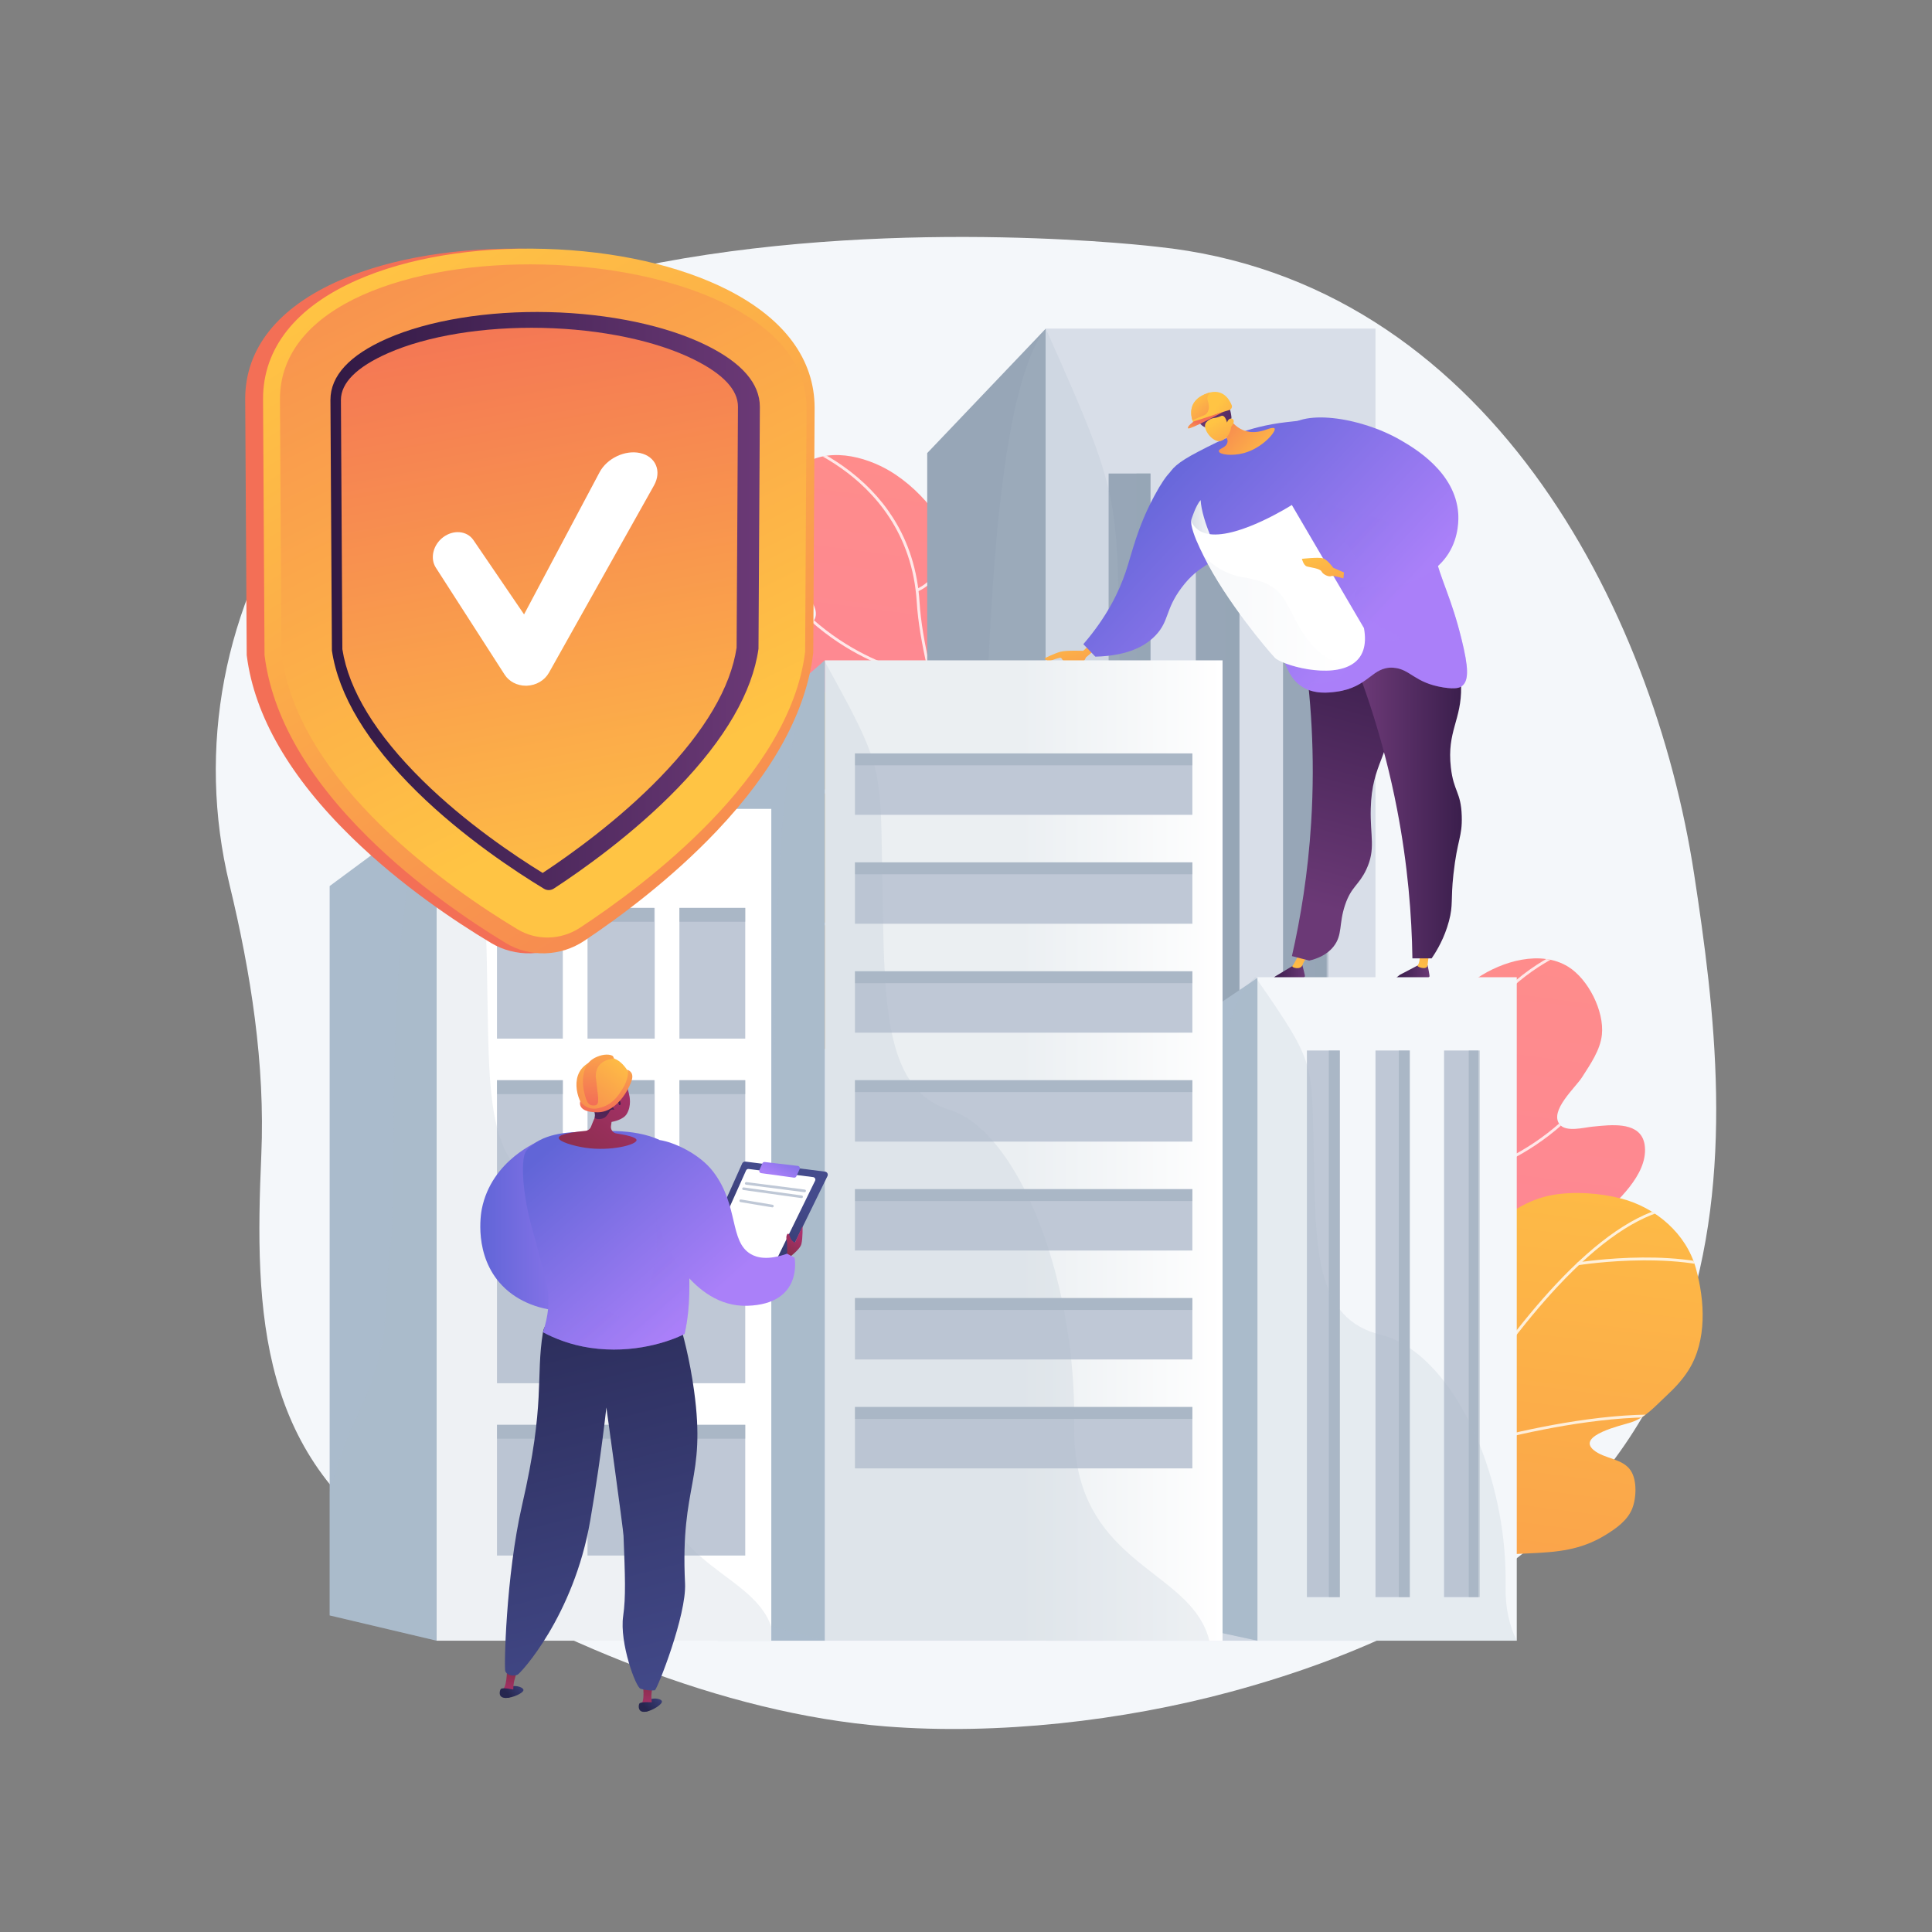 <?xml version="1.0" encoding="utf-8"?>
<!-- Generator: Adobe Illustrator 27.5.0, SVG Export Plug-In . SVG Version: 6.00 Build 0)  -->
<svg version="1.1" xmlns="http://www.w3.org/2000/svg" xmlns:xlink="http://www.w3.org/1999/xlink" x="0px" y="0px"
	 viewBox="0 0 3710 3710" style="enable-background:new 0 0 3710 3710;" xml:space="preserve">
<rect x="0" y="0" width="3710" height="3710" fill="#808080" stroke="none"/>
<g id="Background">
	<g>
		<g>
			<rect style="fill:transparent;" width="3710" height="3710"/>
		</g>
	</g>
</g>
<g id="Illustration">
	<g>
		<path style="fill:#F4F7FA;" d="M3253.248,1678.803c-78.095-511.168-398.284-1139.175-1030.853-1204.897
			c0,0-480.276-58.418-953.723,30.121c-280.991,52.547-527.379,208.971-683.283,433.79
			c-155.906,224.819-207.983,498.955-144.781,760.31c41.049,169.752,68.789,345.44,61.176,519.87
			c-13.249,303.58-5.626,586.95,288.991,767.997c263.059,161.655,594.124,304.228,909.964,329.2
			c214.643,16.97,455.351-10.492,662.226-66.374C3417.247,2964.026,3331.343,2189.971,3253.248,1678.803z"/>
		<g>
			<g>
				<g>
					<defs>
						<path id="SVGID_1_" d="M3074.045,2161.953c-5.864,0.521-11.467,1.122-16.582,1.62c-15.874,1.547-50.675,11.179-62.674-4.631
							c-19.782-26.083,30.473-70.315,43.126-90.187c15.651-24.58,35.042-51.949,38.189-81.801
							c4.785-45.402-26.317-106.819-64.701-130.53c-52.944-32.706-126.905-10.449-174.472,21.659
							c-68.908,46.514-117.329,123.238-136.982,203.375c-21.183,86.378,8.031,175.787-0.342,263.334
							c-13.16,137.603-208.185-37.704-170.072,324.142c8.414,79.879,22.136,167.264,67.014,235.73
							c18.611,28.393,55.817,67.847,92.903,65.569c52.582-3.23,50.233-77.618,66.546-111.958
							c19.069-40.141,52.338-71.855,89.307-95.577c47.023-30.174,101.539-57.16,120.231-114.13
							c12.137-36.995-6.129-75.093-29.502-103.87c-12.882-15.86-40.337-33.994-36.22-57.362
							c3.415-19.384,30.65-33.624,44.852-43.843c43.679-31.43,86.147-65.294,124.989-102.573
							c34.859-33.456,93.813-84.206,89.041-138.573C3154.854,2158.591,3109.646,2158.791,3074.045,2161.953z"/>
					</defs>
					
						<linearGradient id="SVGID_00000178920608823170949090000012189446652379460507_" gradientUnits="userSpaceOnUse" x1="2969.268" y1="1397.216" x2="2485.389" y2="5143.356">
						<stop  offset="0" style="stop-color:#FF9085"/>
						<stop  offset="1" style="stop-color:#FB6FBB"/>
					</linearGradient>
					
						<use xlink:href="#SVGID_1_"  style="overflow:visible;fill:url(#SVGID_00000178920608823170949090000012189446652379460507_);"/>
					<clipPath id="SVGID_00000146463037578779014200000003782433447830458523_">
						<use xlink:href="#SVGID_1_"  style="overflow:visible;"/>
					</clipPath>
					<g style="opacity:0.8;clip-path:url(#SVGID_00000146463037578779014200000003782433447830458523_);">
						<g>
							<path style="fill:#FFFFFF;" d="M2793.809,3064.759c-0.537,0-1.078-0.162-1.549-0.497
								c-89.751-64.108-131.991-161.99-129.131-299.238c2.493-119.654,37.566-249.484,71.486-375.038
								c26.71-98.874,51.94-192.263,56.533-267.275c3.679-60.1,20.841-114.614,51.007-162.03
								c24.125-37.918,56.564-71.385,96.415-99.473c67.788-47.776,134.559-63.634,135.225-63.789
								c1.436-0.335,2.869,0.561,3.202,1.996c0.333,1.436-0.56,2.869-1.995,3.203c-0.658,0.153-66.563,15.83-133.51,63.061
								c-61.63,43.479-136.817,123.422-145.017,257.359c-4.625,75.552-29.923,169.197-56.708,268.34
								c-66.747,247.075-142.401,527.115,55.596,668.541c1.199,0.856,1.477,2.523,0.62,3.723
								C2795.462,3064.37,2794.642,3064.759,2793.809,3064.759z"/>
						</g>
						<g>
							<path style="fill:#FFFFFF;" d="M2795.93,2102.422c-0.271,0-0.547-0.042-0.819-0.129c-0.718-0.232-17.8-5.927-36.49-28.147
								c-17.043-20.263-38.722-58.835-45.219-127.521c-0.139-1.467,0.938-2.769,2.405-2.907c1.457-0.146,2.769,0.938,2.907,2.405
								c6.34,67.023,27.262,104.554,43.697,124.237c17.732,21.235,34.18,26.802,34.344,26.855c1.397,0.458,2.165,1.963,1.709,3.362
								C2798.098,2101.704,2797.054,2102.422,2795.93,2102.422z"/>
						</g>
						<g>
							<path style="fill:#FFFFFF;" d="M2769.243,2270.125c-1.351,0-2.51-1.023-2.651-2.397c-0.149-1.465,0.917-2.775,2.384-2.926
								c0.455-0.047,46.236-4.97,106.231-31.445c55.317-24.41,134.397-72.673,196.99-163.969c0.833-1.215,2.492-1.526,3.71-0.692
								c1.215,0.834,1.525,2.495,0.692,3.71c-63.358,92.41-143.426,141.235-199.437,165.922
								c-60.726,26.764-107.183,31.736-107.646,31.783C2769.425,2270.121,2769.333,2270.125,2769.243,2270.125z"/>
						</g>
						<g>
							<path style="fill:#FFFFFF;" d="M2672.921,2679.315c-0.294,0-0.594-0.05-0.887-0.153
								c-1.859-0.655-45.931-16.557-82.343-61.104c-21.393-26.173-35.556-56.801-42.095-91.034
								c-8.15-42.661-4.403-91.039,11.137-143.794c0.415-1.414,1.897-2.221,3.314-1.806c1.414,0.417,2.222,1.901,1.806,3.314
								c-34.55,117.286-2.858,189.674,29.812,229.748c35.448,43.481,79.702,59.487,80.145,59.643
								c1.389,0.492,2.118,2.015,1.627,3.404C2675.051,2678.63,2674.021,2679.315,2672.921,2679.315z"/>
						</g>
						<g>
							<path style="fill:#FFFFFF;" d="M2688.444,2589.257c-1.319,0-2.465-0.977-2.642-2.32c-0.192-1.461,0.836-2.801,2.297-2.994
								c2.133-0.281,213.965-29.058,265.872-109.213c0.803-1.236,2.455-1.59,3.691-0.79c1.237,0.802,1.591,2.454,0.79,3.691
								c-22.419,34.617-74.678,63.928-155.329,87.118c-59.792,17.192-113.788,24.415-114.326,24.486
								C2688.677,2589.25,2688.56,2589.257,2688.444,2589.257z"/>
						</g>
					</g>
				</g>
			</g>
			<g>
				<g>
					<defs>
						<path id="SVGID_00000081633804471339350480000010197973416541338780_" d="M3256.563,2435.417
							c-18.397-66.302-76.647-116.517-143.287-133.853c-40.575-10.555-90.107-14.124-131.49-6.92
							c-58.205,10.132-106.251,48.1-143.702,92.108c-44.003,51.708-48.123,115.789-63.851,179.441
							c-3.084,12.479-23.426,81.196-38.83,40.924c-21.479-56.158-69.381-46.254-69.39-46.252
							c-37.48,7.752-66.286,35.273-80.144,69.906c-37.016,92.511-25.574,212.685-17.746,309.652
							c3.683,45.611,9.356,90.98,16.119,136.2c1.672,11.179,9.7,20.358,20.564,23.482c10.864,3.125,22.551-0.381,29.904-8.967
							c7.646-8.93,15.656-17.129,23.07-24.344c71.311-69.399,182.968-79.669,277.179-83.821
							c55.008-2.424,100.329-5.921,148.257-35.458c19.916-12.273,41.559-27.346,50.793-49.777
							c8.352-20.289,9.976-55.035-2.602-73.904c-15.665-23.5-50.458-22.021-71.17-39.331
							c-33.464-27.969,54.061-47.434,71.691-53.102c28.108-9.037,46.743-31.451,67.8-50.889
							c16.085-14.847,31.209-31.006,42.881-49.604C3278.262,2574.097,3273.884,2497.839,3256.563,2435.417z"/>
					</defs>
					
						<linearGradient id="SVGID_00000160907719873959698470000002900410589937706393_" gradientUnits="userSpaceOnUse" x1="3004.346" y1="1954.399" x2="2644.418" y2="4740.922">
						<stop  offset="0" style="stop-color:#FFC444"/>
						<stop  offset="0.996" style="stop-color:#F36F56"/>
					</linearGradient>
					
						<use xlink:href="#SVGID_00000081633804471339350480000010197973416541338780_"  style="overflow:visible;fill:url(#SVGID_00000160907719873959698470000002900410589937706393_);"/>
					<clipPath id="SVGID_00000036229820514964967000000001580727013619878793_">
						<use xlink:href="#SVGID_00000081633804471339350480000010197973416541338780_"  style="overflow:visible;"/>
					</clipPath>
					<g style="opacity:0.8;clip-path:url(#SVGID_00000036229820514964967000000001580727013619878793_);">
						<g>
							<path style="fill:#FFFFFF;" d="M2573.196,3123.919c-0.381,0-0.768-0.082-1.136-0.255c-1.333-0.628-1.904-2.218-1.276-3.552
								c0.878-1.862,89.177-188.437,211.042-379.662c71.61-112.365,140.637-204.348,205.166-273.39
								c80.908-86.567,155.047-137.201,220.359-150.494c1.45-0.295,2.853,0.638,3.147,2.082c0.294,1.444-0.639,2.853-2.082,3.147
								c-64.203,13.068-137.388,63.168-217.524,148.909c-64.305,68.804-133.13,160.524-204.564,272.615
								c-121.685,190.942-209.839,377.21-210.715,379.069C2575.156,3123.353,2574.197,3123.919,2573.196,3123.919z"/>
						</g>
						<g>
							<path style="fill:#FFFFFF;" d="M2890.543,2589.998c-0.14,0-0.281-0.01-0.424-0.033c-1.456-0.233-2.447-1.601-2.215-3.056
								c0.402-2.516,39.72-252.104,0.678-294.221c-1.001-1.081-0.938-2.768,0.143-3.771c1.081-1.002,2.77-0.936,3.771,0.143
								c40.793,44.005,2.335,288.311,0.678,298.689C2892.965,2589.064,2891.831,2589.998,2890.543,2589.998z"/>
						</g>
						<g>
							<path style="fill:#FFFFFF;" d="M3357.121,2460.773c-0.483,0-0.972-0.13-1.411-0.406
								c-104.668-65.418-322.417-31.254-324.605-30.902c-1.458,0.233-2.824-0.755-3.059-2.21c-0.235-1.455,0.755-2.825,2.209-3.059
								c0.552-0.089,55.912-8.896,123.603-9.411c62.63-0.491,149.003,6.258,204.68,41.056c1.25,0.781,1.63,2.427,0.849,3.677
								C3358.88,2460.329,3358.011,2460.773,3357.121,2460.773z"/>
						</g>
						<g>
							<path style="fill:#FFFFFF;" d="M2661.043,2953.514c-0.2,0-0.402-0.023-0.604-0.07c-1.435-0.333-2.33-1.766-1.998-3.202
								c28.566-123.451-78.549-303.438-79.634-305.241c-0.76-1.263-0.353-2.902,0.91-3.662c1.266-0.758,2.904-0.352,3.662,0.91
								c0.274,0.455,27.662,46.22,51.104,106.798c21.694,56.063,44.363,136.686,29.157,202.399
								C2663.355,2952.68,2662.257,2953.514,2661.043,2953.514z"/>
						</g>
						<g>
							<path style="fill:#FFFFFF;" d="M2749.603,2799.905c-1.12,0-2.163-0.711-2.533-1.834c-0.462-1.399,0.299-2.908,1.698-3.369
								c0.957-0.316,97.047-31.829,213.421-54.66c107.603-21.109,255.088-38.894,346.653-3.748c1.376,0.528,2.063,2.072,1.535,3.448
								c-0.528,1.377-2.07,2.062-3.448,1.535c-90.382-34.692-236.8-16.972-343.713,4.003
								c-116.05,22.766-211.823,54.175-212.777,54.49C2750.162,2799.861,2749.88,2799.905,2749.603,2799.905z"/>
						</g>
					</g>
				</g>
			</g>
		</g>
		<g>
			<g>
				<g>
					<defs>
						<path id="SVGID_00000013168283135007435810000004493183839805334669_" d="M1482.896,1195.444
							c5.864,0.521,11.467,1.122,16.582,1.62c15.874,1.547,50.675,11.179,62.674-4.631c19.782-26.083-30.474-70.316-43.126-90.187
							c-15.651-24.58-35.042-51.949-38.189-81.802c-4.785-45.402,26.317-106.819,64.701-130.53
							c52.944-32.706,126.905-10.449,174.472,21.659c68.909,46.514,117.329,123.238,136.982,203.375
							c21.183,86.378-8.031,175.787,0.342,263.334c13.161,137.603,208.185-37.704,170.072,324.142
							c-8.414,79.879-22.136,167.264-67.014,235.729c-18.611,28.393-55.817,67.847-92.903,65.569
							c-52.582-3.23-50.232-77.618-66.546-111.958c-19.069-40.141-52.338-71.855-89.307-95.577
							c-47.023-30.174-101.539-57.16-120.231-114.13c-12.138-36.995,6.129-75.093,29.502-103.87
							c12.881-15.86,40.337-33.994,36.22-57.362c-3.414-19.384-30.651-33.624-44.852-43.843
							c-43.679-31.43-86.147-65.294-124.989-102.573c-34.859-33.456-93.813-84.206-89.041-138.573
							C1402.087,1192.082,1447.294,1192.282,1482.896,1195.444z"/>
					</defs>
					
						<linearGradient id="SVGID_00000090253588739360366750000012619947077102935444_" gradientUnits="userSpaceOnUse" x1="1840.23" y1="484.387" x2="1384.646" y2="4011.467">
						<stop  offset="0" style="stop-color:#FF9085"/>
						<stop  offset="1" style="stop-color:#FB6FBB"/>
					</linearGradient>
					
						<use xlink:href="#SVGID_00000013168283135007435810000004493183839805334669_"  style="overflow:visible;fill:url(#SVGID_00000090253588739360366750000012619947077102935444_);"/>
					<clipPath id="SVGID_00000000920492400587312980000006385832775539114116_">
						<use xlink:href="#SVGID_00000013168283135007435810000004493183839805334669_"  style="overflow:visible;"/>
					</clipPath>
					<g style="opacity:0.8;clip-path:url(#SVGID_00000000920492400587312980000006385832775539114116_);">
						<g>
							<path style="fill:#FFFFFF;" d="M1763.131,2098.25c0.537,0,1.078-0.162,1.549-0.497
								c89.751-64.108,131.991-161.99,129.13-299.238c-2.493-119.654-37.566-249.484-71.485-375.038
								c-26.71-98.874-51.94-192.264-56.533-267.275c-3.679-60.1-20.84-114.614-51.007-162.03
								c-24.125-37.918-56.564-71.385-96.415-99.473c-67.788-47.776-134.558-63.634-135.225-63.789
								c-1.436-0.335-2.869,0.561-3.202,1.996c-0.333,1.436,0.56,2.869,1.995,3.203c0.658,0.153,66.563,15.83,133.51,63.061
								c61.63,43.479,136.817,123.422,145.017,257.359c4.625,75.552,29.923,169.197,56.708,268.339
								c66.747,247.075,142.401,527.116-55.596,668.541c-1.199,0.856-1.477,2.523-0.62,3.723
								C1761.479,2097.862,1762.298,2098.25,1763.131,2098.25z"/>
						</g>
						<g>
							<path style="fill:#FFFFFF;" d="M1761.01,1135.914c0.271,0,0.547-0.042,0.819-0.129c0.718-0.232,17.8-5.927,36.489-28.147
								c17.043-20.263,38.723-58.835,45.22-127.521c0.139-1.467-0.938-2.769-2.405-2.907c-1.457-0.146-2.769,0.938-2.907,2.405
								c-6.34,67.023-27.262,104.554-43.697,124.237c-17.732,21.235-34.18,26.803-34.344,26.856
								c-1.398,0.459-2.164,1.963-1.709,3.362C1758.842,1135.196,1759.886,1135.914,1761.01,1135.914z"/>
						</g>
						<g>
							<path style="fill:#FFFFFF;" d="M1787.697,1303.617c1.352,0,2.51-1.023,2.651-2.397c0.149-1.465-0.917-2.775-2.384-2.926
								c-0.455-0.047-46.236-4.97-106.231-31.445c-55.317-24.411-134.397-72.673-196.99-163.969
								c-0.833-1.215-2.492-1.526-3.71-0.692c-1.215,0.834-1.525,2.495-0.692,3.71c63.358,92.41,143.426,141.235,199.437,165.922
								c60.726,26.764,107.183,31.736,107.646,31.783C1787.515,1303.612,1787.607,1303.617,1787.697,1303.617z"/>
						</g>
						<g>
							<path style="fill:#FFFFFF;" d="M1884.019,1712.807c0.294,0,0.594-0.049,0.887-0.153c1.859-0.655,45.931-16.557,82.343-61.104
								c21.393-26.173,35.556-56.801,42.095-91.034c8.15-42.661,4.403-91.039-11.137-143.794c-0.415-1.414-1.897-2.221-3.314-1.806
								c-1.414,0.417-2.222,1.901-1.806,3.314c34.55,117.286,2.858,189.674-29.812,229.748
								c-35.448,43.482-79.702,59.487-80.145,59.643c-1.389,0.492-2.118,2.015-1.627,3.404
								C1881.89,1712.121,1882.919,1712.807,1884.019,1712.807z"/>
						</g>
						<g>
							<path style="fill:#FFFFFF;" d="M1868.497,1622.749c1.318,0,2.465-0.977,2.642-2.32c0.192-1.461-0.836-2.801-2.297-2.994
								c-2.133-0.281-213.965-29.057-265.872-109.213c-0.803-1.236-2.455-1.589-3.691-0.79c-1.237,0.802-1.59,2.454-0.79,3.691
								c22.419,34.617,74.678,63.928,155.329,87.118c59.792,17.192,113.787,24.415,114.326,24.486
								C1868.263,1622.742,1868.38,1622.749,1868.497,1622.749z"/>
						</g>
					</g>
				</g>
			</g>
			<g>
				<g>
					<defs>
						<path id="SVGID_00000176753524301714517160000010537518242637924743_" d="M1300.377,1468.908
							c18.397-66.302,76.647-116.517,143.287-133.853c40.575-10.556,90.107-14.124,131.49-6.92
							c58.205,10.132,106.252,48.1,143.702,92.108c44.004,51.708,48.123,115.789,63.851,179.441
							c3.083,12.479,23.426,81.196,38.83,40.924c21.479-56.158,69.38-46.254,69.39-46.252c37.48,7.752,66.286,35.273,80.144,69.906
							c37.016,92.511,25.574,212.684,17.746,309.652c-3.682,45.611-9.356,90.981-16.119,136.2
							c-1.672,11.179-9.701,20.358-20.564,23.482c-10.864,3.125-22.551-0.381-29.904-8.967c-7.646-8.93-15.656-17.129-23.07-24.344
							c-71.311-69.399-182.968-79.669-277.18-83.821c-55.007-2.424-100.329-5.921-148.257-35.458
							c-19.916-12.273-41.559-27.346-50.793-49.777c-8.352-20.289-9.976-55.035,2.602-73.904
							c15.665-23.5,50.458-22.021,71.17-39.331c33.464-27.968-54.061-47.434-71.691-53.101c-28.108-9.037-46.743-31.451-67.8-50.889
							c-16.085-14.847-31.209-31.006-42.881-49.604C1278.678,1607.589,1283.056,1531.33,1300.377,1468.908z"/>
					</defs>
					
						<linearGradient id="SVGID_00000013907545134995473620000014537272143436821897_" gradientUnits="userSpaceOnUse" x1="1729.325" y1="1058.344" x2="1414.11" y2="3498.706">
						<stop  offset="0" style="stop-color:#FFC444"/>
						<stop  offset="0.996" style="stop-color:#F36F56"/>
					</linearGradient>
					
						<use xlink:href="#SVGID_00000176753524301714517160000010537518242637924743_"  style="overflow:visible;fill:url(#SVGID_00000013907545134995473620000014537272143436821897_);"/>
					<clipPath id="SVGID_00000029729743391410318640000002967890306330969266_">
						<use xlink:href="#SVGID_00000176753524301714517160000010537518242637924743_"  style="overflow:visible;"/>
					</clipPath>
					<g style="opacity:0.8;clip-path:url(#SVGID_00000029729743391410318640000002967890306330969266_);">
						<g>
							<path style="fill:#FFFFFF;" d="M1983.744,2157.411c0.381,0,0.768-0.083,1.136-0.255c1.333-0.628,1.904-2.219,1.276-3.552
								c-0.878-1.862-89.177-188.436-211.042-379.662c-71.61-112.366-140.637-204.348-205.166-273.39
								c-80.908-86.567-155.047-137.201-220.358-150.494c-1.45-0.295-2.853,0.638-3.147,2.082c-0.294,1.444,0.639,2.853,2.082,3.147
								c64.203,13.068,137.388,63.168,217.524,148.909c64.306,68.804,133.13,160.525,204.564,272.615
								c121.685,190.942,209.839,377.21,210.715,379.069C1981.784,2156.844,1982.744,2157.411,1983.744,2157.411z"/>
						</g>
						<g>
							<path style="fill:#FFFFFF;" d="M1666.397,1623.49c0.14,0,0.281-0.01,0.424-0.033c1.456-0.233,2.447-1.601,2.215-3.056
								c-0.402-2.516-39.721-252.104-0.678-294.221c1.002-1.081,0.938-2.768-0.143-3.771c-1.081-1.002-2.77-0.936-3.771,0.143
								c-40.793,44.005-2.335,288.311-0.678,298.689C1663.976,1622.555,1665.109,1623.49,1666.397,1623.49z"/>
						</g>
						<g>
							<path style="fill:#FFFFFF;" d="M1199.819,1494.265c0.483,0,0.972-0.13,1.411-0.406
								c104.668-65.418,322.417-31.254,324.605-30.902c1.458,0.233,2.824-0.755,3.059-2.21c0.234-1.455-0.755-2.825-2.21-3.059
								c-0.552-0.089-55.912-8.896-123.603-9.411c-62.63-0.491-149.003,6.258-204.68,41.056c-1.25,0.781-1.63,2.427-0.849,3.677
								C1198.06,1493.821,1198.93,1494.265,1199.819,1494.265z"/>
						</g>
						<g>
							<path style="fill:#FFFFFF;" d="M1895.897,1987.006c0.2,0,0.402-0.023,0.604-0.069c1.435-0.333,2.33-1.766,1.998-3.202
								c-28.566-123.451,78.549-303.438,79.634-305.241c0.76-1.263,0.353-2.902-0.91-3.662c-1.266-0.758-2.904-0.352-3.662,0.91
								c-0.274,0.455-27.662,46.22-51.104,106.798c-21.694,56.063-44.363,136.686-29.157,202.399
								C1893.586,1986.171,1894.683,1987.006,1895.897,1987.006z"/>
						</g>
						<g>
							<path style="fill:#FFFFFF;" d="M1807.337,1833.396c1.12,0,2.163-0.711,2.533-1.834c0.462-1.399-0.299-2.908-1.698-3.369
								c-0.957-0.316-97.047-31.829-213.421-54.66c-107.603-21.109-255.088-38.894-346.653-3.748
								c-1.376,0.528-2.063,2.072-1.535,3.448c0.528,1.377,2.07,2.062,3.447,1.535c90.382-34.692,236.8-16.972,343.713,4.003
								c116.05,22.766,211.823,54.175,212.777,54.49C1806.778,1833.353,1807.06,1833.396,1807.337,1833.396z"/>
						</g>
					</g>
				</g>
			</g>
		</g>
		<g>
			<polygon style="fill:#97A6B7;" points="2008.28,631.02 2008.28,3148.125 1780.517,3071.858 1780.517,870.042 1987.648,652.681 
				2005.667,633.728 			"/>
			<rect x="2008.28" y="631.02" style="fill:#D8DEE8;" width="633.048" height="2519.586"/>
			<rect x="2128.86" y="909.303" style="fill:#97A6B7;" width="80.388" height="2075.838"/>
			<rect x="2296.333" y="909.303" style="fill:#97A6B7;" width="83.737" height="2075.838"/>
			<rect x="2463.806" y="909.303" style="fill:#97A6B7;" width="83.737" height="2075.838"/>
			<rect x="2182.452" y="909.303" style="opacity:0.5;fill:#97A6B7;" width="26.796" height="2075.838"/>
			<rect x="2353.274" y="909.303" style="opacity:0.5;fill:#97A6B7;" width="26.796" height="2075.838"/>
			<rect x="2524.096" y="909.303" style="opacity:0.5;fill:#97A6B7;" width="26.795" height="2075.838"/>
			<path style="opacity:0.2;fill:#AABBCC;" d="M2646.154,3150.455v0.151h-633.048l-227.763-76.267v-256.093
				c105.508-285.201,70.774-403.81,93.55-615.38c22.241-206.531-24.685-1294.766,113.581-1547.704
				c4.991-9.25,10.216-17.298,15.708-24.142c0.771,1.729,1.542,3.459,2.311,5.19c0.871,1.955,1.742,3.91,2.612,5.867
				c71.947,161.629,104.906,238.797,120.58,320.852c15.274,79.951,14.135,164.488,16.614,336.346
				c3.081,211.344,2.445,395.236,36.978,521.817c7.234,26.701,16.043,50.768,26.796,72.053
				c20.866,41.441,49.002,72.203,87.085,90.179c4.221,2.03,8.541,3.91,12.995,5.565c14.839,5.566,29.509,14.29,43.945,25.798
				c9.044,7.145,17.988,15.419,26.796,24.82c29.576,31.212,57.811,74.084,83.736,126.205c21.905,43.997,42.169,94.542,60.29,150.121
				c8.273,25.423,16.111,51.896,23.447,79.349c1.139,4.212,2.243,8.423,3.349,12.711c40.998,158.245,65.315,345.898,63.171,536.936
				C2617.951,3028.01,2628.402,3094.95,2646.154,3150.455z"/>
		</g>
		<g>
			<g>
				
					<linearGradient id="SVGID_00000025404653349927929030000014433773756555149716_" gradientUnits="userSpaceOnUse" x1="1568.956" y1="1898.328" x2="1640.685" y2="1898.328" gradientTransform="matrix(0.998 0.057 -0.057 0.998 1215.821 -114.104)">
					<stop  offset="0" style="stop-color:#311944"/>
					<stop  offset="1" style="stop-color:#6B3976"/>
				</linearGradient>
				<path style="fill:url(#SVGID_00000025404653349927929030000014433773756555149716_);" d="M2688.173,1871.91l37.067-19.475
					l16.171,0.928c0,0,4.333,20.821,3.649,21.81c-7.882,11.393-41.943,18.45-62.92,17.992c-3.482-0.076-8.333-0.336-9.442-2.927
					C2670.82,1885.851,2680.815,1877.446,2688.173,1871.91z"/>
				
					<linearGradient id="SVGID_00000016776392421291062270000011084452626013650855_" gradientUnits="userSpaceOnUse" x1="1618.378" y1="1894.253" x2="1677.745" y2="1716.152" gradientTransform="matrix(0.998 0.057 -0.057 0.998 1215.821 -114.104)">
					<stop  offset="0" style="stop-color:#FFC444"/>
					<stop  offset="0.996" style="stop-color:#F36F56"/>
				</linearGradient>
				<path style="fill:url(#SVGID_00000016776392421291062270000011084452626013650855_);" d="M2727.221,1828.978
					c-0.66,12.548-1.704,21.367-5.068,25.079c-2.367,2.614,18.527,9.998,19.257-0.693c0.481-7.038,2.28-19.052,3.609-22.534
					C2739.087,1830.212,2733.154,1829.595,2727.221,1828.978z"/>
			</g>
			<g>
				
					<linearGradient id="SVGID_00000047740698248951539120000003512848617057668531_" gradientUnits="userSpaceOnUse" x1="1253.87" y1="1874.945" x2="1325.603" y2="1874.945" gradientTransform="matrix(1 0 0 1 1180.272 0)">
					<stop  offset="0" style="stop-color:#311944"/>
					<stop  offset="1" style="stop-color:#6B3976"/>
				</linearGradient>
				<path style="fill:url(#SVGID_00000047740698248951539120000003512848617057668531_);" d="M2448.845,1874.923l35.891-21.566
					h16.197c0,0,5.518,20.539,4.892,21.566c-7.216,11.825-40.818,20.822-61.786,21.566c-3.481,0.123-8.339,0.142-9.594-2.382
					C2432.32,1889.835,2441.816,1880.871,2448.845,1874.923z"/>
				
					<linearGradient id="SVGID_00000058578502802862041750000011316133897389467541_" gradientUnits="userSpaceOnUse" x1="1307.118" y1="1873.61" x2="1372.497" y2="1677.474" gradientTransform="matrix(1 0 0 1 1180.272 0)">
					<stop  offset="0" style="stop-color:#FFC444"/>
					<stop  offset="0.996" style="stop-color:#F36F56"/>
				</linearGradient>
				<path style="fill:url(#SVGID_00000058578502802862041750000011316133897389467541_);" d="M2495.638,1829.979
					c-5.23,9.998-10.745,21.275-13.89,25.174c-2.214,2.745,15.471,8.257,19.185-1.795c3.011-8.15,11.452-18.997,12.58-22.55
					C2507.554,1830.531,2501.596,1830.255,2495.638,1829.979z"/>
			</g>
			
				<linearGradient id="SVGID_00000006684371312308242410000011733071289270767539_" gradientUnits="userSpaceOnUse" x1="-1239.681" y1="1132.152" x2="-1080.934" y2="1730.22" gradientTransform="matrix(-1 0 0 1 1410.557 0)">
				<stop  offset="0" style="stop-color:#311944"/>
				<stop  offset="1" style="stop-color:#6B3976"/>
			</linearGradient>
			<path style="fill:url(#SVGID_00000006684371312308242410000011733071289270767539_);" d="M2503.021,1241.602
				c13.888,92.352,22.959,207.216,14.767,338.413c-6.051,96.904-20.284,182.946-36.918,255.964
				c11.075,2.871,22.151,5.743,33.226,8.614c13.789-3.194,33.335-10.107,46.762-27.073c17.655-22.308,9.604-42.88,22.151-79.988
				c11.979-35.426,26.292-37.307,40.609-67.683c18.675-39.621,7.271-63.888,8.614-116.906c2.273-89.688,36.848-96.641,47.993-207.97
				c5.835-58.286,8.713-91.757-12.306-113.214C2638.487,1201.71,2573.771,1207.038,2503.021,1241.602z"/>
			
				<linearGradient id="SVGID_00000037678329223687579690000010122460428301622418_" gradientUnits="userSpaceOnUse" x1="-1435.226" y1="1516.703" x2="-1207.464" y2="1516.703" gradientTransform="matrix(-1 0 0 1 1410.557 0)">
				<stop  offset="0" style="stop-color:#311944"/>
				<stop  offset="1" style="stop-color:#6B3976"/>
			</linearGradient>
			<path style="fill:url(#SVGID_00000037678329223687579690000010122460428301622418_);" d="M2579.318,1217.669
				c37.933,88.27,77.355,201.319,103.37,335.952c20.79,107.59,28.342,204.77,29.534,286.729c12.306,0,24.612,0,36.918,0
				c10.677-15.539,24.711-39.627,33.226-71.374c8.49-31.654,3.149-39.814,8.614-89.834c7.449-68.171,17.206-71.308,15.998-111.984
				c-1.388-46.744-15.592-46.558-20.921-93.525c-7.882-69.478,20.816-90.923,19.69-155.055
				c-0.506-28.81-7.135-72.207-39.379-125.521C2704.018,1201.261,2641.668,1209.465,2579.318,1217.669z"/>
			
				<linearGradient id="SVGID_00000075848308429921150140000016707794252458389686_" gradientUnits="userSpaceOnUse" x1="-624.256" y1="1193.007" x2="-691.939" y2="1424.358" gradientTransform="matrix(-1 0 0 1 1410.557 0)">
				<stop  offset="0" style="stop-color:#FFC444"/>
				<stop  offset="0.996" style="stop-color:#F36F56"/>
			</linearGradient>
			<path style="fill:url(#SVGID_00000075848308429921150140000016707794252458389686_);" d="M2094.457,1236.955l-14.47,12.827
				c0,0-31.772-1.253-43.213,1.656c-11.44,2.91-31.177,12.829-31.177,12.829s4.933,7.286,11.931,4.526
				c6.998-2.76,17.81-6.489,19.887-5.478c2.078,1.012,6.969,14.188,23.629,16.391c16.66,2.203,24.413-17.408,24.413-17.408
				l15.774-13.392L2094.457,1236.955z"/>
			
				<linearGradient id="SVGID_00000019680161220449591950000004837471354280099968_" gradientUnits="userSpaceOnUse" x1="-1078.728" y1="1357.887" x2="-687.4" y2="992.401" gradientTransform="matrix(-1 0 0 1 1410.557 0)">
				<stop  offset="0" style="stop-color:#AA80F9"/>
				<stop  offset="0.996" style="stop-color:#6165D7"/>
			</linearGradient>
			<path style="fill:url(#SVGID_00000019680161220449591950000004837471354280099968_);" d="M2260.287,899.19
				c-5.863,0.72-17.354,4.264-43.378,52.608c-33.679,62.562-42.511,108.775-55.377,146.748
				c-12.04,35.536-34.643,84.603-81.219,138.442c7.691,7.999,15.382,15.998,23.074,23.997
				c65.978-1.636,98.651-22.674,116.291-41.533c25.748-27.528,17.797-48.631,48.916-90.449
				c36.403-48.918,63.996-42.497,76.604-74.758C2368.839,993.754,2301.968,894.075,2260.287,899.19z"/>
			
				<linearGradient id="SVGID_00000044160113222344855380000007224470244761519746_" gradientUnits="userSpaceOnUse" x1="-1256.637" y1="1167.4" x2="-865.309" y2="801.914" gradientTransform="matrix(-1 0 0 1 1410.557 0)">
				<stop  offset="0" style="stop-color:#AA80F9"/>
				<stop  offset="0.996" style="stop-color:#6165D7"/>
			</linearGradient>
			<path style="fill:url(#SVGID_00000044160113222344855380000007224470244761519746_);" d="M2590.701,813.356
				c-37.75-12.094-67.298-8.743-119.983-2.769c-76.888,8.719-126.178,34.208-168.899,56.3
				c-41.986,21.712-53.105,33.965-59.069,47.993c-13.907,32.712,3.037,68.449,13.844,90.449
				c27.593,56.17,53.201,54.217,111.676,121.829c51.443,59.481,77.165,89.222,94.141,132.904
				c7.51,19.325,14.843,44.346,38.763,59.069c23.22,14.292,49.583,11.195,64.606,9.229c63.112-8.26,68.709-48.993,109.831-46.147
				c32.768,2.267,39.875,28.871,95.986,37.841c25.079,4.009,32.394,0.091,35.995-2.769c13.656-10.844,12.065-36.764-0.923-89.526
				c-19.968-81.117-37.764-107.415-54.454-171.667c-17.333-66.727-3.984-60.861-18.459-98.755
				C2728.893,944.6,2689.033,844.859,2590.701,813.356z"/>
			
				<linearGradient id="SVGID_00000053511586063402296170000012062565871605585854_" gradientUnits="userSpaceOnUse" x1="-1256.649" y1="1167.388" x2="-865.319" y2="801.901" gradientTransform="matrix(-1 0 0 1 1410.557 0)">
				<stop  offset="0" style="stop-color:#AA80F9"/>
				<stop  offset="0.996" style="stop-color:#6165D7"/>
			</linearGradient>
			<path style="opacity:0.3;fill:url(#SVGID_00000053511586063402296170000012062565871605585854_);" d="M2578.703,1295.133
				c13.127-16.031,6.045-35.26,23.997-51.685c29.241-26.754,82.162-6.961,84.911-16.613c3.293-11.563-75.97-28.325-84.911-73.836
				c-4.054-20.634,10.875-24.143,9.229-51.685c-1.542-25.821-17.662-47.1-49.839-88.603c-25.405-32.769-32.277-35.436-33.226-47.993
				c-2.852-37.748,44.832-64.018,64.606-77.527c24.182-16.521,49.456-25.084,73.046-29.006
				c44.024,40.549,63.898,90.398,67.242,99.15c14.475,37.894,1.126,32.029,18.459,98.755c16.69,64.253,34.486,90.55,54.454,171.667
				c12.988,52.761,14.578,78.682,0.923,89.526c-3.601,2.86-10.916,6.778-35.995,2.769c-56.111-8.97-63.218-35.573-95.986-37.841
				c-41.122-2.846-46.719,37.887-109.831,46.147c-15.023,1.966-41.386,5.063-64.606-9.229c-5.228-3.218-9.626-6.948-13.444-10.982
				C2543.536,1318.4,2567.692,1308.579,2578.703,1295.133z"/>
			<g>
				
					<linearGradient id="SVGID_00000137830510551877662630000002159102355097019326_" gradientUnits="userSpaceOnUse" x1="-516.983" y1="1425.701" x2="-510.555" y2="1254.498" gradientTransform="matrix(-0.687 0.727 0.727 0.687 1053.042 286.035)">
					<stop  offset="0" style="stop-color:#FFC444"/>
					<stop  offset="0.996" style="stop-color:#F36F56"/>
				</linearGradient>
				<path style="fill:url(#SVGID_00000137830510551877662630000002159102355097019326_);" d="M2354.646,791.947
					c6.001,14.418,28.463,50.796,77.013,32.97c12.994-4.771,15.211-3.091,15.963-2.09c3.665,4.885-22.364,37.368-59.192,47.269
					c-22.466,6.039-46.49,3.011-47.769-3.244c-1.286-6.296,14.767-5.721,16.612-18.854c1.284-9.141-17.202-20.095-26.712-26.274
					C2332.113,809.775,2353.085,803.921,2354.646,791.947z"/>
				<g>
					
						<linearGradient id="SVGID_00000060728735655077303420000014189750457719426971_" gradientUnits="userSpaceOnUse" x1="2950.289" y1="1220.143" x2="2909.255" y2="1115.924" gradientTransform="matrix(0.844 -0.537 0.537 0.844 -737.452 1404.956)">
						<stop  offset="0" style="stop-color:#311944"/>
						<stop  offset="1" style="stop-color:#6B3976"/>
					</linearGradient>
					<path style="fill:url(#SVGID_00000060728735655077303420000014189750457719426971_);" d="M2314.26,820.447
						c-8.318-2.73-15.061-12.146-13.826-21.392c1.063-7.959,7.766-13.027,11.781-16.065c11.648-8.81,30.63-13.632,43.113-6.615
						c7.403,4.162,8.912,21.116,9.347,24.065c0.491,3.336-1.185,5.581-1.971,8.793c-1.086,4.452-2.741,11.485-5.325,23.132
						c-2.013-1.783-4.667-3.891-7.988-5.913c-1.278-0.777-6.327-3.778-11.987-5.386
						C2326.073,817.844,2322.152,823.037,2314.26,820.447z"/>
					
						<linearGradient id="SVGID_00000094601442241694838930000018301608438857044661_" gradientUnits="userSpaceOnUse" x1="-1472.274" y1="1005.999" x2="-1474.109" y2="1153.902" gradientTransform="matrix(-0.875 0.484 0.484 0.875 561.597 639.093)">
						<stop  offset="0" style="stop-color:#FFC444"/>
						<stop  offset="0.996" style="stop-color:#F36F56"/>
					</linearGradient>
					<path style="fill:url(#SVGID_00000094601442241694838930000018301608438857044661_);" d="M2363.913,819.97
						c0,0-0.099,17.031-17.182,25.859c-15.265,7.889-37.242-20.266-32.091-32.107c1.721-3.952,7.397-8.564,13.35-10.336
						c3.519-1.047,5.292-0.539,11.014-2.353c5.282-1.673,6.267-2.897,8.346-2.686c2.601,0.265,6.012,2.69,8.944,13.033
						c1.097-4.218,3.813-7.208,6.884-7.629c0.49-0.067,1.917-0.057,3.115,0.534C2370.63,806.424,2370.084,812.788,2363.913,819.97z"
						/>
				</g>
			</g>
			<g>
				
					<linearGradient id="SVGID_00000097476335789054767610000002763308342827251595_" gradientUnits="userSpaceOnUse" x1="2327.318" y1="790.709" x2="2460.525" y2="896.428">
					<stop  offset="0" style="stop-color:#FFC444"/>
					<stop  offset="0.996" style="stop-color:#F36F56"/>
				</linearGradient>
				<path style="fill:url(#SVGID_00000097476335789054767610000002763308342827251595_);" d="M2292.436,814.165
					c0,0,44.412-20.458,67.927-26.73c4.167-1.111,6.438-5.614,4.798-9.602c-4.956-12.058-17.821-32.475-46.14-22.856
					C2283.236,767.133,2283.63,794.036,2292.436,814.165z"/>
				
					<linearGradient id="SVGID_00000061447196985439647170000002881007574877949863_" gradientUnits="userSpaceOnUse" x1="2308.755" y1="839.204" x2="2313.546" y2="813.12">
					<stop  offset="0" style="stop-color:#FFC444"/>
					<stop  offset="0.996" style="stop-color:#F36F56"/>
				</linearGradient>
				<path style="fill:url(#SVGID_00000061447196985439647170000002881007574877949863_);" d="M2292.436,809.274
					c0,0-14.084,10.114-10.89,13.308c3.194,3.194,67.033-31.478,67.033-31.478L2292.436,809.274z"/>
				
					<linearGradient id="SVGID_00000077306342052538261330000010614668666608344760_" gradientUnits="userSpaceOnUse" x1="2290.313" y1="760.79" x2="2358.45" y2="841.703">
					<stop  offset="0" style="stop-color:#FFC444"/>
					<stop  offset="0.996" style="stop-color:#F36F56"/>
				</linearGradient>
				<path style="fill:url(#SVGID_00000077306342052538261330000010614668666608344760_);" d="M2319.022,768.518
					c-1.723-4.947,0.724-10.153,4.716-14.884c-1.527,0.361-3.09,0.79-4.716,1.343c-31.695,10.766-35.002,33.097-29.228,52.047
					c7.65-3.421,16.208-7.149,21.029-8.922C2320.937,794.381,2324.131,783.19,2319.022,768.518z"/>
			</g>
			<g>
				
					<linearGradient id="SVGID_00000103262040356173227630000016405267435417456564_" gradientUnits="userSpaceOnUse" x1="2287.468" y1="1014.005" x2="2341.498" y2="1014.005">
					<stop  offset="0" style="stop-color:#D8DEE8"/>
					<stop  offset="1" style="stop-color:#FFFFFF"/>
				</linearGradient>
				<path style="fill:url(#SVGID_00000103262040356173227630000016405267435417456564_);" d="M2287.468,998.599
					c0,0,8.533-28.031,18.135-38.224c1.958,39.923,35.894,107.26,35.894,107.26S2292.009,1038.522,2287.468,998.599z"/>
				<path style="fill:#FFFFFF;" d="M2599.017,1273.813c-43.696,30.953-137.813,3.024-151.063-10.907
					c-14.236-15.018-93.689-108.964-135.99-194.009c-10.669-21.508-20.673-42.437-24.205-61.363c0-0.034,0-0.068,0-0.068
					c0-3.024-0.564-5.98-1.04-8.868c6.253,16.886,19.579,24.905,35.92,27.148c57.66,7.883,158.048-56.028,158.048-56.028
					l138.519,236.447C2625.423,1240.651,2616.14,1261.785,2599.017,1273.813z"/>
			</g>
			
				<linearGradient id="SVGID_00000061461814364160049560000011735519209593255608_" gradientUnits="userSpaceOnUse" x1="-1121.873" y1="1047.428" x2="-1189.555" y2="1278.779" gradientTransform="matrix(-1 0 0 1 1410.557 0)">
				<stop  offset="0" style="stop-color:#FFC444"/>
				<stop  offset="0.996" style="stop-color:#F36F56"/>
			</linearGradient>
			<path style="fill:url(#SVGID_00000061461814364160049560000011735519209593255608_);" d="M2588.548,1102.649l-28.48-12.428
				c0,0-10.874-15.535-19.677-18.124c-8.803-2.589-40.39,1.036-40.39,1.036s3.107,12.428,9.321,14.499
				c6.214,2.071,25.373,3.625,28.48,9.839c3.107,6.214,14.499,10.874,18.641,8.803c4.143-2.072,30.552,6.731,30.552,6.731
				L2588.548,1102.649z"/>
			
				<linearGradient id="SVGID_00000052094741323709398330000015157675365053778574_" gradientUnits="userSpaceOnUse" x1="-1336.451" y1="1081.943" x2="-945.122" y2="716.457" gradientTransform="matrix(-1 0 0 1 1410.557 0)">
				<stop  offset="0" style="stop-color:#AA80F9"/>
				<stop  offset="0.996" style="stop-color:#6165D7"/>
			</linearGradient>
			<path style="fill:url(#SVGID_00000052094741323709398330000015157675365053778574_);" d="M2468.873,826.277
				c24.948-42.112,142.389-26.708,221.506,19.382c25.765,15.01,104.336,60.782,109.831,140.288
				c0.597,8.641,2.133,43.753-18.459,76.604c-34.635,55.257-116.525,79.638-203.048,58.145c0.923-9.229,1.846-18.459,2.769-27.688
				c7.37,0.256,36.697,0.421,62.76-21.228c5.221-4.337,36.245-30.107,31.38-53.531c-8.168-39.326-106.244-17.883-169.822-83.988
				C2477.285,904.623,2452.452,853.994,2468.873,826.277z"/>
			
				<linearGradient id="SVGID_00000139974294632625671620000003926960778643929012_" gradientUnits="userSpaceOnUse" x1="2312.726" y1="1178.368" x2="2599.017" y2="1178.368">
				<stop  offset="0" style="stop-color:#D8DEE8"/>
				<stop  offset="1" style="stop-color:#FFFFFF"/>
			</linearGradient>
			<path style="opacity:0.2;fill:url(#SVGID_00000139974294632625671620000003926960778643929012_);" d="M2599.017,1273.813
				c-43.696,30.953-137.813,3.024-151.063-10.907c-14.236-15.018-92.928-108.964-135.228-194.009
				c16.92,17.362,41.146,34.181,74.069,39.549c76.211,12.469,76.211,38.53,105.669,90.617
				C2514.99,1238.953,2547.167,1278.706,2599.017,1273.813z"/>
		</g>
		<g>
			<polygon style="fill:#AABBCC;" points="2414.818,1877.806 2414.818,3150.606 2235.718,3112.041 2235.718,1998.67 
				2398.594,1888.759 2412.764,1879.175 			"/>
			<rect x="2414.818" y="1876.551" style="fill:#F4F7FA;" width="497.793" height="1274.055"/>
			<rect x="2509.636" y="2017.267" style="fill:#BFC8D6;" width="63.212" height="1049.669"/>
			<rect x="2641.327" y="2017.267" style="fill:#BFC8D6;" width="65.846" height="1049.669"/>
			<rect x="2773.019" y="2017.267" style="fill:#BFC8D6;" width="65.846" height="1049.669"/>
			<rect x="2551.778" y="2017.267" style="opacity:0.5;fill:#97A6B7;" width="21.07" height="1049.669"/>
			<rect x="2686.102" y="2017.267" style="opacity:0.5;fill:#97A6B7;" width="21.071" height="1049.669"/>
			<rect x="2820.427" y="2017.267" style="opacity:0.5;fill:#97A6B7;" width="21.071" height="1049.669"/>
			<path style="opacity:0.2;fill:#AABBCC;" d="M2912.611,3150.53v0.076h-497.793l-179.1-38.565v-129.496
				c82.965-144.215,55.653-204.191,73.563-311.174c17.489-104.435-19.411-654.712,89.314-782.613
				c3.924-4.677,8.033-8.747,12.352-12.208c0.606,0.874,1.212,1.749,1.818,2.624c0.685,0.989,1.369,1.977,2.054,2.967
				c56.575,81.729,82.492,120.75,94.818,162.242c12.011,40.428,11.115,83.175,13.064,170.077
				c2.423,106.868,1.923,199.855,29.078,263.863c5.689,13.501,12.615,25.671,21.071,36.434c16.408,20.955,38.532,36.51,68.479,45.6
				c3.319,1.026,6.716,1.977,10.219,2.814c11.668,2.814,23.204,7.226,34.556,13.045c7.111,3.613,14.145,7.797,21.071,12.551
				c23.257,15.783,45.459,37.462,65.845,63.817c17.225,22.248,33.159,47.806,47.408,75.91c6.505,12.855,12.669,26.242,18.438,40.124
				c0.896,2.13,1.764,4.259,2.633,6.427c32.238,80.018,51.36,174.907,49.674,271.507
				C2890.435,3088.614,2898.652,3122.463,2912.611,3150.53z"/>
		</g>
		<g>
			
				<linearGradient id="SVGID_00000173876615630462929250000000105186618299473028_" gradientUnits="userSpaceOnUse" x1="894.577" y1="2209.327" x2="1658.386" y2="2209.327" gradientTransform="matrix(1 0 0 1 689.27 0)">
				<stop  offset="0.494" style="stop-color:#EBEFF2"/>
				<stop  offset="1" style="stop-color:#FFFFFF"/>
			</linearGradient>
			
				<rect x="1583.847" y="1268.048" style="fill:url(#SVGID_00000173876615630462929250000000105186618299473028_);" width="763.809" height="1882.558"/>
			<rect x="1641.791" y="1446.796" style="fill:#BFC8D6;" width="647.921" height="117.897"/>
			<rect x="1641.791" y="1655.968" style="fill:#BFC8D6;" width="647.921" height="117.898"/>
			<rect x="1641.791" y="1865.141" style="fill:#BFC8D6;" width="647.921" height="117.898"/>
			<rect x="1641.791" y="2074.315" style="fill:#BFC8D6;" width="647.921" height="117.898"/>
			<rect x="1641.791" y="2283.488" style="fill:#BFC8D6;" width="647.921" height="117.898"/>
			<rect x="1641.791" y="2492.661" style="fill:#BFC8D6;" width="647.921" height="117.898"/>
			<rect x="1641.791" y="2701.834" style="fill:#BFC8D6;" width="647.921" height="117.898"/>
			<polygon style="fill:#AABBCC;" points="1583.847,1268.048 1583.847,3150.606 1378.409,3150.606 1378.409,1446.796 
				1577.895,1273.22 1583.004,1268.77 			"/>
			<rect x="1641.791" y="1446.796" style="opacity:0.5;fill:#97A6B7;" width="647.921" height="22.819"/>
			<rect x="1641.791" y="1655.968" style="opacity:0.5;fill:#97A6B7;" width="647.921" height="22.819"/>
			<rect x="1641.791" y="1865.141" style="opacity:0.5;fill:#97A6B7;" width="647.921" height="22.819"/>
			<rect x="1641.791" y="2074.315" style="opacity:0.5;fill:#97A6B7;" width="647.921" height="22.819"/>
			<rect x="1641.791" y="2283.488" style="opacity:0.5;fill:#97A6B7;" width="647.921" height="22.819"/>
			<rect x="1641.791" y="2492.661" style="opacity:0.5;fill:#97A6B7;" width="647.921" height="22.819"/>
			<rect x="1641.791" y="2701.834" style="opacity:0.5;fill:#97A6B7;" width="647.921" height="22.819"/>
			<path style="opacity:0.2;fill:#AABBCC;" d="M2322.292,3150.606h-738.446l-205.438-57.047v-364.685
				c8.086-22.742,16.751-44.344,26.022-64.234c86.574-185.898,58.392-261.467,76.512-397.505
				c17.884-134.289-21.123-854.643,96.952-993.914c1.554-1.825,3.107-3.537,4.714-5.172c0.132,0.228,0.264,0.494,0.395,0.722
				c0.29,0.533,0.579,1.027,0.843,1.521c46.592,84.582,72.904,133.376,87.996,176.505c2.713,7.72,5.058,15.288,7.059,22.819
				c7.743,28.637,11.036,57.161,12.747,95.078c1.107,25.291,1.554,54.766,2.107,91.275c0.106,7.302,0.237,14.908,0.369,22.819
				c0.078,4.563,0.158,9.242,0.236,13.996c0.5,27.839,0.869,54.917,1.396,81.083c0.632,31.871,1.501,62.41,3.055,91.276
				c0.422,7.72,0.896,15.327,1.422,22.819c2.45,34.571,6.19,66.441,12.168,95.079c7.454,35.978,18.411,66.746,34.741,91.276
				c5.531,8.366,11.693,15.973,18.568,22.819c15.407,15.403,34.292,26.889,57.495,33.962c29.289,8.9,57.84,30.16,84.441,61.117
				c21.255,24.683,41.246,55.563,59.392,91.275c3.74,7.378,7.428,15.022,11.009,22.819c13.433,29.208,25.653,61.079,36.374,95.079
				c9.165,29.018,17.225,59.595,24.02,91.275c1.633,7.531,3.161,15.137,4.635,22.819c5.926,30.843,10.641,62.676,13.959,95.079
				c3.108,30.007,5.057,60.508,5.663,91.276c0.158,7.569,0.237,15.175,0.237,22.819c0,4.678-0.025,9.355-0.106,14.072
				c-0.421,30.198,2.082,57.009,6.902,81.007C2107.899,3010.118,2291.714,3025.026,2322.292,3150.606z"/>
		</g>
		<g>
			<polygon style="fill:#AABBCC;" points="838.474,1549.48 838.474,3150.606 633.036,3102.078 633.036,1701.492 			"/>
			<rect x="838.474" y="1553.283" style="fill:#FFFFFF;" width="642.653" height="1597.323"/>
			<g>
				<rect x="954.363" y="1743.441" style="fill:#BFC8D6;" width="126.423" height="251.008"/>
				<rect x="1128.195" y="1743.441" style="fill:#BFC8D6;" width="129.058" height="251.008"/>
				<rect x="1304.661" y="1743.441" style="fill:#BFC8D6;" width="126.423" height="251.008"/>
				<rect x="954.363" y="2074.315" style="fill:#BFC8D6;" width="126.423" height="251.008"/>
				<rect x="1128.195" y="2074.315" style="fill:#BFC8D6;" width="129.058" height="251.008"/>
				<rect x="1304.661" y="2074.315" style="fill:#BFC8D6;" width="126.423" height="251.008"/>
				<rect x="954.363" y="2405.189" style="fill:#BFC8D6;" width="126.423" height="251.008"/>
				<rect x="1128.195" y="2405.189" style="fill:#BFC8D6;" width="129.058" height="251.008"/>
				<rect x="1304.661" y="2405.189" style="fill:#BFC8D6;" width="126.423" height="251.008"/>
				<rect x="954.363" y="2736.063" style="fill:#BFC8D6;" width="126.423" height="251.008"/>
				<rect x="1128.195" y="2736.063" style="fill:#BFC8D6;" width="129.058" height="251.008"/>
				<rect x="1304.661" y="2736.063" style="fill:#BFC8D6;" width="126.423" height="251.008"/>
			</g>
			<g>
				<rect x="954.363" y="1743.441" style="opacity:0.5;fill:#97A6B7;" width="126.423" height="26.622"/>
				<rect x="954.363" y="2074.315" style="opacity:0.5;fill:#97A6B7;" width="126.423" height="26.622"/>
				<rect x="954.363" y="2405.189" style="opacity:0.5;fill:#97A6B7;" width="126.423" height="26.622"/>
				<rect x="954.363" y="2736.063" style="opacity:0.5;fill:#97A6B7;" width="126.423" height="26.622"/>
			</g>
			<g>
				<rect x="1129.512" y="1743.441" style="opacity:0.5;fill:#97A6B7;" width="126.423" height="26.622"/>
				<rect x="1129.512" y="2074.315" style="opacity:0.5;fill:#97A6B7;" width="126.423" height="26.622"/>
				<rect x="1129.512" y="2405.189" style="opacity:0.5;fill:#97A6B7;" width="126.423" height="26.622"/>
				<rect x="1129.512" y="2736.063" style="opacity:0.5;fill:#97A6B7;" width="126.423" height="26.622"/>
			</g>
			<g>
				<rect x="1304.661" y="1743.441" style="opacity:0.5;fill:#97A6B7;" width="126.423" height="26.622"/>
				<rect x="1304.661" y="2074.315" style="opacity:0.5;fill:#97A6B7;" width="126.423" height="26.622"/>
				<rect x="1304.661" y="2405.189" style="opacity:0.5;fill:#97A6B7;" width="126.423" height="26.622"/>
				<rect x="1304.661" y="2736.063" style="opacity:0.5;fill:#97A6B7;" width="126.423" height="26.622"/>
			</g>
			<path style="opacity:0.2;fill:#AABBCC;" d="M1481.127,3124.098v26.508H838.474l-205.438-48.528v-237.013
				c13.748-50.544,30.342-99.757,50.042-140.412c75.512-155.929,50.912-219.327,66.715-333.422
				c15.803-114.094-19.306-732.715,88.68-837.948c100.955,176.199,93.948,168.593,97.452,356.241
				c1.87,100.365,1.738,189.13,18.437,255.04c14.486,57.275,41.693,97.246,93.948,112.573c10.984,3.232,21.835,8.366,32.475,15.25
				c33.976,21.868,65.924,61.384,93,112.802c35.609,67.506,62.922,155.511,75.643,251.008c3.503,26.128,5.9,52.863,7.059,79.866
				c0.395,8.975,0.659,18.027,0.764,27.079c0.106,7.872,0.106,15.745,0,23.618c-0.053,2.776-0.053,5.514,0,8.215
				c0.5,68.228,19.991,115.273,47.409,151.365c11.615,15.289,24.652,28.6,38.296,40.732
				C1397.45,3035.523,1461.347,3064.768,1481.127,3124.098z"/>
		</g>
		<g>
			<g>
				
					<linearGradient id="SVGID_00000047031403654886267720000010926925627449104291_" gradientUnits="userSpaceOnUse" x1="1637.115" y1="440.277" x2="1327.756" y2="737.621">
					<stop  offset="0" style="stop-color:#FFC444"/>
					<stop  offset="0.996" style="stop-color:#F36F56"/>
				</linearGradient>
				<path style="fill:url(#SVGID_00000047031403654886267720000010926925627449104291_);" d="M1019.849,1830.636
					c-27.29,0.789-53.908-6.088-76.965-19.906c-70.247-42.11-174.043-111.65-267.427-202.68
					c-118.494-115.513-186.576-232.931-201.472-348.232l-0.233-1.807l-2.89-491.985c0-97.231,63.419-176.157,182.485-228.019
					c98.373-42.848,228.759-64.078,366.502-60.091c136.14,3.94,262.115,32.03,355.357,78.835
					c110.838,55.64,168.994,133.831,168.994,226.533l-2.637,470.095l-0.213,1.729c-13.613,110.412-76.253,224.539-186.968,339.95
					c-88.804,92.564-189.153,165.923-258.071,211.374C1073.512,1821.47,1047.077,1829.848,1019.849,1830.636z"/>
				
					<linearGradient id="SVGID_00000018236031206781769250000007645455898575842742_" gradientUnits="userSpaceOnUse" x1="717.651" y1="508.031" x2="1769.235" y2="2227.965">
					<stop  offset="0" style="stop-color:#FFC444"/>
					<stop  offset="0.996" style="stop-color:#F36F56"/>
				</linearGradient>
				<path style="fill:url(#SVGID_00000018236031206781769250000007645455898575842742_);" d="M1046.866,1830.636
					c-26.93,0.789-53.197-6.088-75.949-19.906c-69.319-42.11-171.744-111.65-263.893-202.68
					c-116.929-115.513-184.111-232.931-198.809-348.232l-0.231-1.807l-2.852-491.985c0-97.231,62.581-176.157,180.074-228.019
					c97.074-42.848,225.736-64.078,361.661-60.091c134.341,3.94,258.652,32.03,350.66,78.835
					c109.375,55.64,166.762,133.831,166.762,226.533l-2.602,470.095l-0.211,1.729c-13.432,110.412-75.245,224.539-184.497,339.95
					c-87.63,92.564-186.653,165.923-254.661,211.374C1099.819,1821.47,1073.733,1829.848,1046.866,1830.636z"/>
				
					<linearGradient id="SVGID_00000062912052109852809220000010803811870429158542_" gradientUnits="userSpaceOnUse" x1="1275.266" y1="1487.293" x2="421.227" y2="-230.003">
					<stop  offset="0" style="stop-color:#FFC444"/>
					<stop  offset="0.996" style="stop-color:#F36F56"/>
				</linearGradient>
				<path style="fill:url(#SVGID_00000062912052109852809220000010803811870429158542_);" d="M537.616,766.379l2.871,489.499
					c32.222,249.756,325.741,451.964,453.577,528.791c36.622,22.008,83.442,20.703,119.805-3.224
					c125.169-82.364,402.612-289.716,432.255-529.845l2.633-468.8C1548.758,434.991,537.616,403.194,537.616,766.379z"/>
				
					<linearGradient id="SVGID_00000178894873033813559330000015449555539569224351_" gradientUnits="userSpaceOnUse" x1="634.538" y1="1154.14" x2="1459.157" y2="1154.14">
					<stop  offset="0" style="stop-color:#311944"/>
					<stop  offset="1" style="stop-color:#6B3976"/>
				</linearGradient>
				<path style="fill:url(#SVGID_00000178894873033813559330000015449555539569224351_);" d="M1054.119,1709.218
					c-2.342,0.055-5.889-0.335-9.472-2.507c-52.636-31.875-154.671-98.64-243.437-185.831
					c-95.88-94.182-151.179-185.751-163.859-271.753l-2.813-481.394c0.117-46.189,36.68-85.721,108.352-117.351
					c80.01-35.313,193.635-53.842,311.23-51.049c116.423,2.765,226.732,26.201,303.153,64.123
					c67.599,33.542,101.774,73.085,101.883,117.677l-2.621,464.727c-11.835,83.222-63.737,172.941-154.864,267.252
					c-85.683,88.676-185.772,158.97-238.087,193.154C1060.006,1708.604,1056.463,1709.162,1054.119,1709.218z"/>
				
					<linearGradient id="SVGID_00000025416785717233575380000013503763160809492355_" gradientUnits="userSpaceOnUse" x1="1179.287" y1="1785.456" x2="941.198" y2="487.867">
					<stop  offset="0" style="stop-color:#FFC444"/>
					<stop  offset="0.996" style="stop-color:#F36F56"/>
				</linearGradient>
				<path style="fill:url(#SVGID_00000025416785717233575380000013503763160809492355_);" d="M1042.109,1676.314
					c-53.157-32.74-147.681-95.958-230.152-177.121c-90.105-88.678-142.249-173.774-154.508-252.512l-2.792-478.599
					c0.083-33.026,30.44-63.319,89.997-89.687c75.794-33.561,184.387-51.246,297.452-48.708
					c111.981,2.515,217.531,24.632,290.066,60.52c56.358,27.884,84.869,58.301,84.947,90.51l-2.615,463.018
					c-11.501,76.395-60.685,159.943-146.692,248.794C1187.959,1575.022,1095.025,1641.355,1042.109,1676.314z"/>
			</g>
			<path style="fill:#FFFFFF;" d="M1009.857,1316.79c-16.884,0-32.333-8.086-40.821-21.287l-132.127-205.482
				c-11.453-17.809-5.3-43.701,13.974-58.313c19.681-14.924,45.877-12.717,58.259,5.451l97.212,142.651l145.048-273.041
				c14.079-26.504,48.695-43.187,77.821-36.79c29.924,6.57,42.061,34.717,26.559,62.352l-201.613,359.43
				c-8.351,14.885-24.746,24.425-42.601,25C1010.997,1316.78,1010.427,1316.79,1009.857,1316.79z"/>
		</g>
		<g>
			
				<linearGradient id="SVGID_00000125571666832481368720000012340987208085959611_" gradientUnits="userSpaceOnUse" x1="5059.453" y1="2353.171" x2="5349.98" y2="2353.171" gradientTransform="matrix(-1 0 0 1 6272.274 0)">
				<stop  offset="0" style="stop-color:#AA80F9"/>
				<stop  offset="0.996" style="stop-color:#6165D7"/>
			</linearGradient>
			<path style="fill:url(#SVGID_00000125571666832481368720000012340987208085959611_);" d="M1040.548,2188.854
				c-5.953,2.25-96.743,38.356-115.405,133.116c-1.508,7.655-16.094,89.069,39.118,146.583
				c61.91,64.492,181.124,62.894,228.444,8.979c11.035-12.573,16.857-26.508,20.117-38.216l0,0l-12.468-33.124
				c-15.213-18.366-35.927-22.719-46.989-25.445c-27.271-6.721-47.862,5.427-63.48-7.725c-8.642-7.276-10.359-17.749-11.893-27.103
				c-5.223-31.864,12.761-51.478,14.07-71.127c0.979-14.689,6.12-46.875-13.053-67.864
				C1066.868,2193.637,1050.052,2190.018,1040.548,2188.854z"/>
			
				<linearGradient id="SVGID_00000055704839068072525730000011959604958353663381_" gradientUnits="userSpaceOnUse" x1="4883.53" y1="3741.502" x2="4920.742" y2="3774.602" gradientTransform="matrix(-0.99 -0.14 -0.14 0.99 6375.117 206.938)">
				<stop  offset="0" style="stop-color:#444B8C"/>
				<stop  offset="0.996" style="stop-color:#26264F"/>
			</linearGradient>
			<path style="fill:url(#SVGID_00000055704839068072525730000011959604958353663381_);" d="M1005.172,3244.915
				c-1.059-5.833-19.898-11.114-29.226-3.3c-4.632,3.879-7.821,11.744-5.142,15.296c0.975,1.292-3.018,3.565,0.807,3.609
				C984.302,3260.668,1006.225,3250.712,1005.172,3244.915z"/>
			
				<linearGradient id="SVGID_00000091713427325819718610000004452356835159928195_" gradientUnits="userSpaceOnUse" x1="3994.109" y1="3774.647" x2="3994.109" y2="3709.821" gradientTransform="matrix(-0.99 -0.14 -0.14 0.99 5458.916 77.422)">
				<stop  offset="0" style="stop-color:#AB316D"/>
				<stop  offset="1" style="stop-color:#792D3D"/>
			</linearGradient>
			<path style="fill:url(#SVGID_00000091713427325819718610000004452356835159928195_);" d="M985.426,3247.038l-19.375-2.739
				c8.976-10.807,7.314-45.223,7.314-45.223l20.605,4.599c0,0-2.348,9.447-6.341,23.381
				C986.261,3231.827,985.651,3239.292,985.426,3247.038z"/>
			
				<linearGradient id="SVGID_00000123435438106831566270000013523379527988705981_" gradientUnits="userSpaceOnUse" x1="4887.271" y1="3737.297" x2="4924.483" y2="3770.396" gradientTransform="matrix(-0.99 -0.14 -0.14 0.99 6375.117 206.938)">
				<stop  offset="0" style="stop-color:#444B8C"/>
				<stop  offset="0.996" style="stop-color:#26264F"/>
			</linearGradient>
			<path style="fill:url(#SVGID_00000123435438106831566270000013523379527988705981_);" d="M987.144,3244.652
				c0,0-23.326-5.375-25.85-0.748c-2.523,4.627-4.482,17.016,10.317,16.616C986.411,3260.121,988.458,3248.575,987.144,3244.652z"/>
			
				<linearGradient id="SVGID_00000183247932085784225890000000147324643830836874_" gradientUnits="userSpaceOnUse" x1="4993.255" y1="3248.654" x2="5030.469" y2="3281.756" gradientTransform="matrix(-1 0 0 1 6272.274 0)">
				<stop  offset="0" style="stop-color:#444B8C"/>
				<stop  offset="0.996" style="stop-color:#26264F"/>
			</linearGradient>
			<path style="fill:url(#SVGID_00000183247932085784225890000000147324643830836874_);" d="M1271.016,3266.79
				c-1.864-5.627-21.257-8.219-29.401,0.823c-4.042,4.489-6.1,12.723-2.949,15.865c1.146,1.144-2.489,3.953,1.305,3.462
				C1252.557,3285.309,1272.87,3272.382,1271.016,3266.79z"/>
			
				<linearGradient id="SVGID_00000080183914153873331840000017542281583397171389_" gradientUnits="userSpaceOnUse" x1="4103.791" y1="3281.822" x2="4103.791" y2="3216.993" gradientTransform="matrix(-1 0 0 1 5346.964 0)">
				<stop  offset="0" style="stop-color:#AB316D"/>
				<stop  offset="1" style="stop-color:#792D3D"/>
			</linearGradient>
			<path style="fill:url(#SVGID_00000080183914153873331840000017542281583397171389_);" d="M1251.761,3271.656h-19.567
				c7.375-11.957,0.912-45.802,0.912-45.802l21.046,1.67c0,0-1.002,9.682-3.006,24.039
				C1250.46,3256.477,1250.9,3263.954,1251.761,3271.656z"/>
			
				<linearGradient id="SVGID_00000150786342056998626310000015583136519948578983_" gradientUnits="userSpaceOnUse" x1="-2750.3" y1="3311.55" x2="-2992.957" y2="2331.825" gradientTransform="matrix(1 0 0 1 3996.527 0)">
				<stop  offset="0" style="stop-color:#444B8C"/>
				<stop  offset="0.996" style="stop-color:#26264F"/>
			</linearGradient>
			<path style="fill:url(#SVGID_00000150786342056998626310000015583136519948578983_);" d="M1302.473,2531.696
				c9.064,29.933,22.009,78.244,30.341,138.858c23.768,172.889-26.749,178.404-17.316,369.988
				c3.012,61.155-52.98,202.17-57.915,205.284c-2.389,0.231-4.98,0.387-7.744,0.303c-4.87-0.147-11.736-0.893-19.72-3.287
				c-8.87-1.528-40.848-88.143-33.436-139.64c5.245-36.449,3.724-75.565,0.683-153.798c-0.492-12.676-32.925-246.625-32.925-246.625
				l0,0c-9.866,86.595-21.211,160.173-31.048,217.219c-31.602,183.278-134.354,294.211-139.713,295.99
				c-1.059,0.426-10.701,3.928-18.583-1.268c-3.509-2.313-4.703-5.297-4.703-5.297c-2.748-2.152,0.81-182.983,32.15-319.074
				c45.491-197.534,25.683-243.754,40.095-331.985C1055.111,2482.02,1302.473,2531.696,1302.473,2531.696z"/>
			
				<linearGradient id="SVGID_00000098933920227005248070000004972589382123230596_" gradientUnits="userSpaceOnUse" x1="4966.065" y1="2545.048" x2="5246.878" y2="2227.131" gradientTransform="matrix(-1 0 0 1 6272.274 0)">
				<stop  offset="0" style="stop-color:#AA80F9"/>
				<stop  offset="0.996" style="stop-color:#6165D7"/>
			</linearGradient>
			<path style="fill:url(#SVGID_00000098933920227005248070000004972589382123230596_);" d="M1118.728,2173.436
				c30.202-0.887,96.399-8.142,148.62,15.893c0.812,0.374-17.929,11.745-14.073,16.265c3.581,4.195,15.863,18.883,26.997,38.737
				c8.065,14.38,15.345,31.142,22.689,56.124c12.953,44.058,16.67,81.573,17.912,97.919c6.989,91.921,0.059,134.329-6.23,163.168
				c-27.306,14.026-97.672,39.125-181.511,26.655c-38.287-5.696-68.929-18.437-90.491-29.81
				c21.755-65.868,4.687-101.116-3.365-133.603c-11.482-46.324-11.667-42.823-21.121-79.621
				c-15.598-60.719-18.157-122.763-7.44-135.459C1039.615,2175.47,1091.686,2174.232,1118.728,2173.436z"/>
			
				<linearGradient id="SVGID_00000032623737133475758250000006035127119909255614_" gradientUnits="userSpaceOnUse" x1="4996.996" y1="3244.449" x2="5034.209" y2="3277.55" gradientTransform="matrix(-1 0 0 1 6272.274 0)">
				<stop  offset="0" style="stop-color:#444B8C"/>
				<stop  offset="0.996" style="stop-color:#26264F"/>
			</linearGradient>
			<path style="fill:url(#SVGID_00000032623737133475758250000006035127119909255614_);" d="M1253.129,3269.052
				c0,0-23.849-2.056-25.699,2.879c-1.85,4.933-2.056,17.475,12.541,15.008C1254.569,3284.471,1254.98,3272.753,1253.129,3269.052z"
				/>
			
				<linearGradient id="SVGID_00000093873164473218812570000003583510893695062948_" gradientUnits="userSpaceOnUse" x1="5029.855" y1="2067.948" x2="5231.381" y2="2321.494" gradientTransform="matrix(-1 0 0 1 6272.274 0)">
				<stop  offset="0" style="stop-color:#AB316D"/>
				<stop  offset="1" style="stop-color:#792D3D"/>
			</linearGradient>
			<path style="fill:url(#SVGID_00000093873164473218812570000003583510893695062948_);" d="M1203.727,2138.809
				c9.355-15.817,5.187-33.886,4.247-37.79c-3.935-16.347-5.398-18.826-8.432-22.285l-4.29-4.536c0,0-0.266-0.199-0.549-0.393
				c-2.983-2.052-14.123-5.387-16.527-5.507c-7.682-0.386-23.314,27.161-32.266,69.611c-0.727,1.515-1.446,3.046-2.159,4.594
				c-3.262,7.076-6.183,14.065-8.801,20.938c-1.706,4.48-5.763,7.644-10.536,8.104c-44.833,4.317-51.313,9.959-51.532,13.292
				c-0.487,7.404,29.093,15.96,51.337,19.218c48.515,7.103,98.384-5.692,98.156-14.738c-0.089-3.514-7.772-7.978-38.63-12.724
				c-6.764-1.041-11.443-7.361-10.486-14.137c0.378-2.671,0.755-5.342,1.132-8.013
				C1177.735,2153.7,1196.836,2150.463,1203.727,2138.809z"/>
			
				<linearGradient id="SVGID_00000017491916834338941270000002880973704322691972_" gradientUnits="userSpaceOnUse" x1="5107.015" y1="2066.747" x2="5161.536" y2="2256.275" gradientTransform="matrix(-1 0 0 1 6272.274 0)">
				<stop  offset="0" style="stop-color:#311944"/>
				<stop  offset="1" style="stop-color:#893976"/>
			</linearGradient>
			<path style="fill:url(#SVGID_00000017491916834338941270000002880973704322691972_);" d="M1204.444,2070.38
				c-3.5,12.957-4.262,21.121-7.968,22.517c-0.479,0.181-3.219,1.365-6.065,3.879c-0.388,0.342-0.762,0.764-1.147,1.335
				c-5.02,7.416,5.411,20.498,1.927,23.488c-2.527,2.17-10.412-3.735-12.073-1.722c-1.564,1.893,4.583,8.318,2.771,10.602
				c-1.368,1.725-5.409-1.264-9.055,0.965c-1.817,1.109-1.714,2.4-4.432,6.549c-1.536,2.347-3.476,4.845-4.817,6.165
				c-6.512,6.42-19.948,5.817-21.578,2.119c-0.453-1.031,0.321-1.588,0.386-4.624c0,0,0.061-2.813-0.963-6.357
				c-1.462-5.064-6.969-9.873-12.138-16.184c-9.571-11.687-10.852-19.815-11.163-22.529c-0.11-0.966-0.148-1.684-0.175-2.201
				c-0.532-10.38,3.198-24.425,9.797-31.915c11.056-12.545,25.465-1.349,42.579-12.138c19.745-12.447-0.204,10.523,8.784,10.245
				C1189.022,2060.268,1210.917,2046.42,1204.444,2070.38z"/>
			
				<linearGradient id="SVGID_00000138533573213432543440000014787998169358129813_" gradientUnits="userSpaceOnUse" x1="5038.354" y1="2061.194" x2="5239.879" y2="2314.738" gradientTransform="matrix(-1 0 0 1 6272.274 0)">
				<stop  offset="0" style="stop-color:#AB316D"/>
				<stop  offset="1" style="stop-color:#792D3D"/>
			</linearGradient>
			<path style="fill:url(#SVGID_00000138533573213432543440000014787998169358129813_);" d="M1187.341,2117.308
				c-2.014-5.215-8.694-2.6-10.233,3.042c-1.539,5.642,2.37,12.977,7.979,13.277
				C1190.697,2133.928,1190.052,2124.327,1187.341,2117.308z"/>
			
				<linearGradient id="SVGID_00000134230765495092396310000015466421211669617558_" gradientUnits="userSpaceOnUse" x1="4976.951" y1="2554.663" x2="5257.764" y2="2236.745" gradientTransform="matrix(-1 0 0 1 6272.274 0)">
				<stop  offset="0" style="stop-color:#AA80F9"/>
				<stop  offset="0.996" style="stop-color:#6165D7"/>
			</linearGradient>
			<path style="opacity:0.3;fill:url(#SVGID_00000134230765495092396310000015466421211669617558_);" d="M1131.117,2507.396
				c30.141-8.188,48.719,28.119,74.63,22.769c35.692-7.37,48.414-86.163,51.862-107.519
				c12.448-77.095-10.764-105.622,10.119-139.142c4.577-7.348,11.269-14.898,21.318-21.709c4.751,10.623,9.319,23.032,13.913,38.659
				c12.953,44.058,16.67,81.573,17.912,97.918c6.989,91.921,0.059,134.33-6.23,163.169c-27.306,14.026-97.672,39.125-181.51,26.654
				c-34.616-5.149-62.957-16.056-84.014-26.506c22.329-3.658,36.805-12.03,46.581-21.406
				C1109.458,2527.089,1113.699,2512.127,1131.117,2507.396z"/>
			<g>
				
					<linearGradient id="SVGID_00000152225509376751859160000001070621047566784173_" gradientUnits="userSpaceOnUse" x1="-4522.63" y1="2353.195" x2="-4666.316" y2="2585.629" gradientTransform="matrix(1 0.014 -0.014 1 6058.646 -14.86)">
					<stop  offset="0" style="stop-color:#444B8C"/>
					<stop  offset="0.996" style="stop-color:#26264F"/>
				</linearGradient>
				<path style="fill:url(#SVGID_00000152225509376751859160000001070621047566784173_);" d="M1337.799,2429.231l87.427-195.125
					c1.08-2.409,3.606-3.829,6.226-3.5l152.87,19.275c4.082,0.514,6.447,4.891,4.64,8.586l-103.079,210.838
					c-1.241,2.539-4.087,3.867-6.83,3.188l-136.103-33.657L1337.799,2429.231z"/>
				<path style="fill:#FFFFFF;" d="M1361.855,2405.608l70.789-157.992c0.874-1.951,2.92-3.101,5.041-2.834l123.777,15.607
					c3.305,0.416,5.22,3.961,3.757,6.953l-83.462,170.713c-1.005,2.056-3.309,3.131-5.53,2.581l-110.204-27.251L1361.855,2405.608z"
					/>
				
					<linearGradient id="SVGID_00000080205853406174716360000017558894229309570727_" gradientUnits="userSpaceOnUse" x1="-4537.301" y1="2338.285" x2="-4503.105" y2="2267.361" gradientTransform="matrix(1 0.014 -0.014 1 6058.646 -14.86)">
					<stop  offset="0" style="stop-color:#AA80F9"/>
					<stop  offset="0.996" style="stop-color:#6165D7"/>
				</linearGradient>
				<path style="fill:url(#SVGID_00000080205853406174716360000017558894229309570727_);" d="M1458.308,2246.661l5.609-12.665
					c0.78-1.76,2.614-2.807,4.527-2.582l63.611,7.481c2.953,0.348,4.714,3.469,3.484,6.176l-6.268,13.789
					c-0.803,1.766-2.669,2.796-4.591,2.534l-62.954-8.607C1458.833,2252.393,1457.125,2249.333,1458.308,2246.661z"/>
				<path style="fill:#BFC8D6;" d="M1545.069,2289.38c-0.1-0.001-0.193-0.012-0.292-0.024l-112.115-14.385
					c-1.388-0.177-2.37-1.447-2.193-2.831c0.183-1.393,1.498-2.354,2.836-2.187l112.115,14.385c1.388,0.178,2.37,1.448,2.193,2.831
					C1547.447,2288.463,1546.335,2289.397,1545.069,2289.38z"/>
				<path style="fill:#BFC8D6;" d="M1539.317,2300.7c-0.104-0.001-0.212-0.012-0.316-0.024l-111.551-15.475
					c-1.388-0.188-2.354-1.468-2.163-2.86c0.188-1.383,1.453-2.346,2.855-2.158l111.55,15.475c1.388,0.189,2.355,1.468,2.163,2.86
					C1541.68,2299.793,1540.573,2300.717,1539.317,2300.7z"/>
				<path style="fill:#BFC8D6;" d="M1483.188,2318.499c-0.128-0.002-0.256-0.013-0.385-0.035l-60.828-10.133
					c-1.384-0.227-2.316-1.536-2.083-2.918c0.227-1.373,1.556-2.314,2.913-2.079l60.83,10.134c1.382,0.227,2.314,1.537,2.082,2.919
					C1485.511,2317.631,1484.415,2318.515,1483.188,2318.499z"/>
			</g>
			
				<linearGradient id="SVGID_00000150820328899091253210000002052415505941638538_" gradientUnits="userSpaceOnUse" x1="-4492.231" y1="2445.055" x2="-4526.709" y2="2500.827" gradientTransform="matrix(1 0.014 -0.014 1 6058.646 -14.86)">
				<stop  offset="0" style="stop-color:#AB316D"/>
				<stop  offset="1" style="stop-color:#792D3D"/>
			</linearGradient>
			<path style="fill:url(#SVGID_00000150820328899091253210000002052415505941638538_);" d="M1511.11,2417.706
				c0,0,24.911-16.943,27.816-28.887c2.905-11.945,2.176-34.418,2.176-34.418l-14.521,31.659c0,0-7.016-2.011-10.039-12.443
				c-3.023-10.435-8.131-0.877-6.068,7.004C1512.537,2388.502,1511.11,2417.706,1511.11,2417.706z"/>
			
				<linearGradient id="SVGID_00000150072740988412724490000004066791067658464158_" gradientUnits="userSpaceOnUse" x1="4844.88" y1="2438.007" x2="5125.693" y2="2120.09" gradientTransform="matrix(-1 0 0 1 6272.274 0)">
				<stop  offset="0" style="stop-color:#AA80F9"/>
				<stop  offset="0.996" style="stop-color:#6165D7"/>
			</linearGradient>
			<path style="fill:url(#SVGID_00000150072740988412724490000004066791067658464158_);" d="M1267.348,2189.329
				c26.101,3.944,75.855,25.87,102.486,61.034c49.27,65.056,30.44,133.387,71.71,157.722c11.802,6.961,32.519,12.612,69.921-0.617
				l14.336,7.625c0,0,17.51,89.062-90.637,92.392c-108.148,3.334-162.031-131.114-162.031-131.114l-50.755-164.547
				L1267.348,2189.329z"/>
			
				<linearGradient id="SVGID_00000113339340317071679940000015059201351162181032_" gradientUnits="userSpaceOnUse" x1="5070.266" y1="2019.108" x2="5204.461" y2="2187.943" gradientTransform="matrix(-1 0 0 1 6272.274 0)">
				<stop  offset="0" style="stop-color:#FFC444"/>
				<stop  offset="0.996" style="stop-color:#F36F56"/>
			</linearGradient>
			<path style="fill:url(#SVGID_00000113339340317071679940000015059201351162181032_);" d="M1112.376,2059.112
				c1.165-2.207,2.534-4.323,4.124-6.323c6.172-7.763,13.862-12.42,22.616-16.779c14.664-7.301,30.57-9.188,45.43-0.943
				c10.482,5.816,18.757,16.893,24.405,27.256c2.603,4.776,2.7,10.55,0.251,15.406c-9.148,18.136-34.796,61.795-67.308,56.097
				c-12.3-2.156-23.839-9.868-28.75-21.436C1106.261,2096.178,1103.875,2075.218,1112.376,2059.112z"/>
			
				<linearGradient id="SVGID_00000044165757427000565100000006033025800410307748_" gradientUnits="userSpaceOnUse" x1="5114.947" y1="1962.606" x2="5129.067" y2="2120.193" gradientTransform="matrix(-1 0 0 1 6272.274 0)">
				<stop  offset="0" style="stop-color:#FFC444"/>
				<stop  offset="0.996" style="stop-color:#F36F56"/>
			</linearGradient>
			<path style="fill:url(#SVGID_00000044165757427000565100000006033025800410307748_);" d="M1121.145,2094.365
				c5.27,25.336,10.54,29.491,20.945,28.343c1.316-0.135,2.431-0.507,3.31-1.115c0.033,0,0.068-0.034,0.068-0.034
				c0.878-0.574,1.521-1.419,2.027-2.5c0.033-0.068,0.068-0.101,0.068-0.135c2.77-6.418-0.305-21.316-3.21-48.274
				c-3.952-36.619,34.761-38.038,34.761-38.038c0-0.237-1.554-3.716-1.857-4.054c-0.44-0.507-0.914-0.912-1.453-1.25
				c-0.709-0.473-1.521-0.811-2.365-1.047c-10.979-3.311-25.201,1.182-34.591,6.993
				C1118.984,2045.584,1116.99,2074.535,1121.145,2094.365z"/>
			
				<linearGradient id="SVGID_00000010311199799427830380000000067941919190988981_" gradientUnits="userSpaceOnUse" x1="5099.722" y1="1997.583" x2="5112.02" y2="2134.831" gradientTransform="matrix(-1 0 0 1 6272.274 0)">
				<stop  offset="0" style="stop-color:#FFC444"/>
				<stop  offset="0.996" style="stop-color:#F36F56"/>
			</linearGradient>
			<path style="fill:url(#SVGID_00000010311199799427830380000000067941919190988981_);" d="M1203.975,2054.123
				c0,0,12.165,2.44,10.053,16.375c-1.699,11.212-25.218,65.242-66.401,65.453c-41.184,0.211-33.304-21.46-33.304-21.46
				s11.451,18.925,34.465,13.647c23.014-5.279,35.4-17.102,50.039-43.001C1198.826,2085.137,1210.315,2062.279,1203.975,2054.123z"
				/>
			
				<linearGradient id="SVGID_00000177479857926809559590000001925513104661590153_" gradientUnits="userSpaceOnUse" x1="5106.077" y1="1966.771" x2="5119.738" y2="2119.224" gradientTransform="matrix(-1 0 0 1 6272.274 0)">
				<stop  offset="0" style="stop-color:#FFC444"/>
				<stop  offset="0.996" style="stop-color:#F36F56"/>
			</linearGradient>
			<path style="opacity:0.2;fill:url(#SVGID_00000177479857926809559590000001925513104661590153_);" d="M1139.016,2071.495
				c0.271,11.351,5.135,50.098,6.385,50.098c0.033,0,0.068-0.034,0.068-0.034c0.506-0.473,1.283-1.52,2.027-2.5
				c0.033-0.068,0.068-0.101,0.068-0.135c2.77-6.418-0.305-21.316-3.21-48.274c-3.952-36.619,34.761-38.038,34.761-38.038
				c0-0.237-1.554-3.716-1.857-4.054c-0.44-0.507-0.914-0.912-1.453-1.25c-7.466,1.216-25.572,5.135-30.877,15.337
				C1138.171,2055.583,1138.712,2059.941,1139.016,2071.495z"/>
		</g>
	</g>
</g>
</svg>
